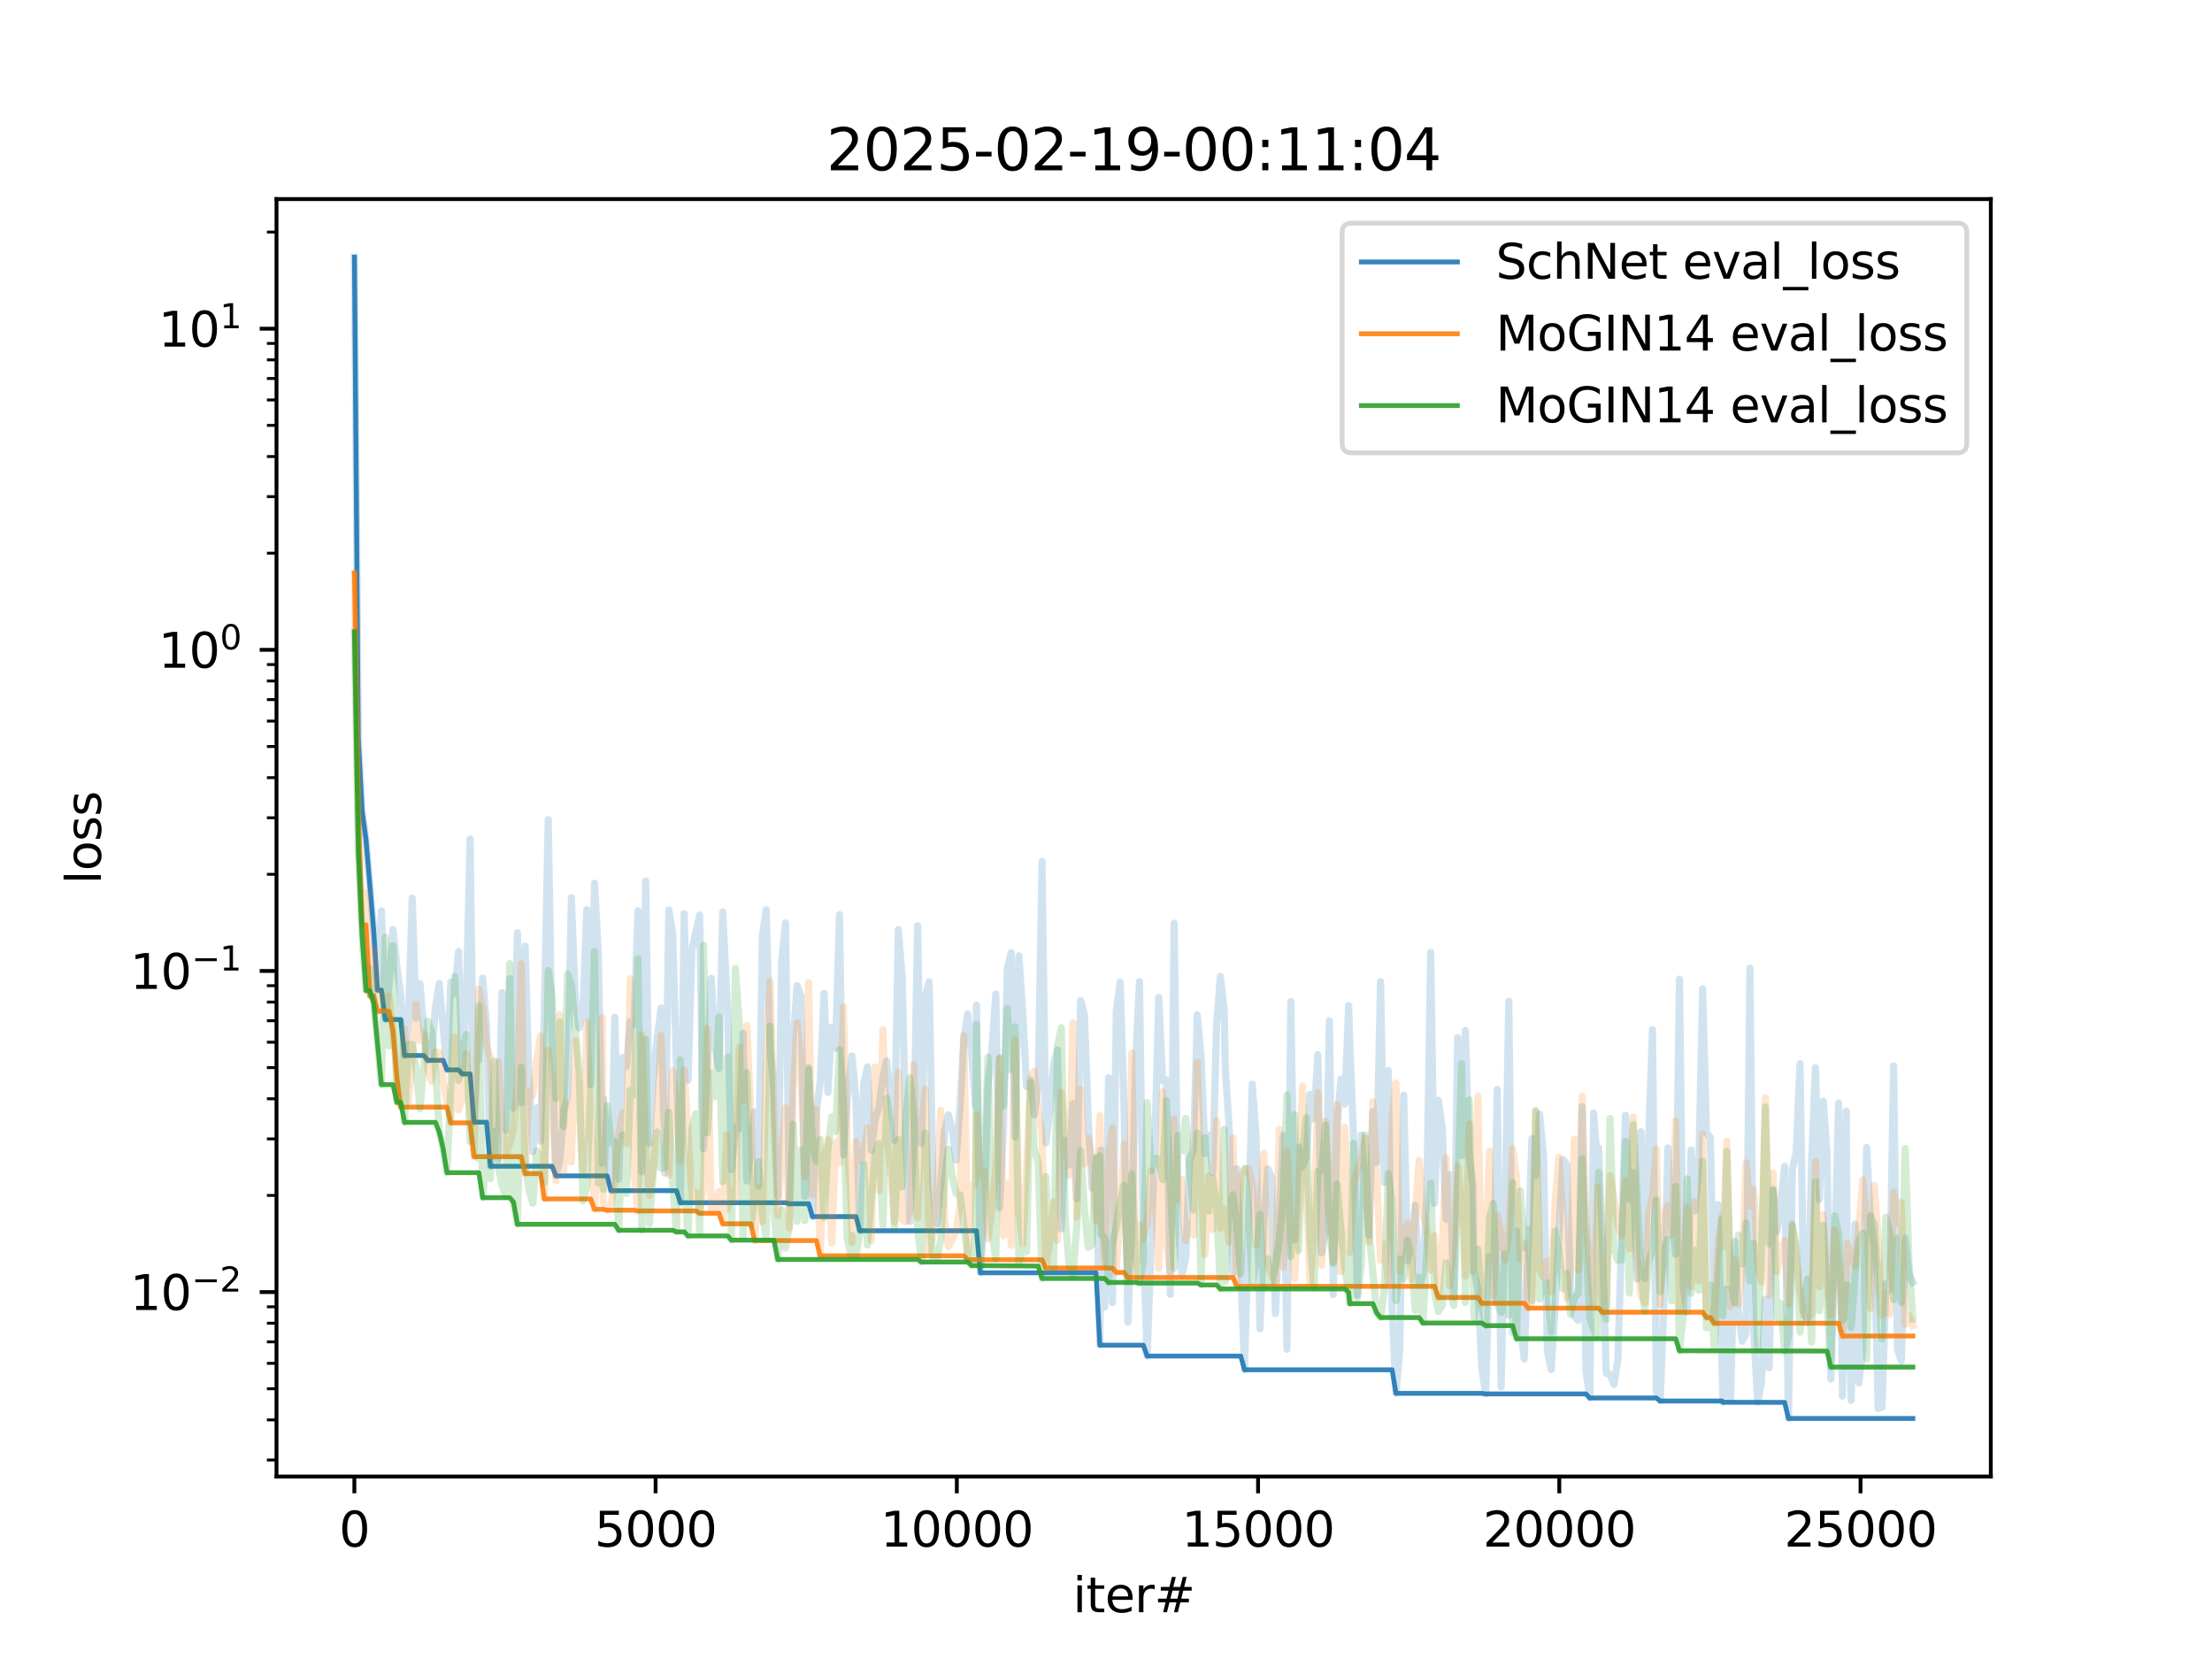 <?xml version="1.0" encoding="utf-8" standalone="no"?>
<!DOCTYPE svg PUBLIC "-//W3C//DTD SVG 1.1//EN"
  "http://www.w3.org/Graphics/SVG/1.1/DTD/svg11.dtd">
<svg xmlns:xlink="http://www.w3.org/1999/xlink" width="460.8pt" height="345.6pt" viewBox="0 0 460.8 345.6" xmlns="http://www.w3.org/2000/svg" version="1.1">
 <defs>
  <style type="text/css">*{stroke-linejoin: round; stroke-linecap: butt}</style>
 </defs>
 <g id="figure_1">
  <g id="patch_1">
   <path d="M 0 345.6 
L 460.8 345.6 
L 460.8 0 
L 0 0 
z
" style="fill: #ffffff"/>
  </g>
  <g id="axes_1">
   <g id="patch_2">
    <path d="M 57.6 307.584 
L 414.72 307.584 
L 414.72 41.472 
L 57.6 41.472 
z
" style="fill: #ffffff"/>
   </g>
   <g id="matplotlib.axis_1">
    <g id="xtick_1">
     <g id="line2d_1">
      <defs>
       <path id="m1da741b8d7" d="M 0 0 
L 0 3.5 
" style="stroke: #000000; stroke-width: 0.8"/>
      </defs>
      <g>
       <use xlink:href="#m1da741b8d7" x="73.82" y="307.584" style="stroke: #000000; stroke-width: 0.8"/>
      </g>
     </g>
     <g id="text_1">
      <!-- 0 -->
      <g transform="translate(70.639 322.182) scale(0.1 -0.1)">
       <defs>
        <path id="DejaVuSans-30" d="M 2034 4250 
Q 1547 4250 1301 3770 
Q 1056 3291 1056 2328 
Q 1056 1369 1301 889 
Q 1547 409 2034 409 
Q 2525 409 2770 889 
Q 3016 1369 3016 2328 
Q 3016 3291 2770 3770 
Q 2525 4250 2034 4250 
z
M 2034 4750 
Q 2819 4750 3233 4129 
Q 3647 3509 3647 2328 
Q 3647 1150 3233 529 
Q 2819 -91 2034 -91 
Q 1250 -91 836 529 
Q 422 1150 422 2328 
Q 422 3509 836 4129 
Q 1250 4750 2034 4750 
z
" transform="scale(0.016)"/>
       </defs>
       <use xlink:href="#DejaVuSans-30"/>
      </g>
     </g>
    </g>
    <g id="xtick_2">
     <g id="line2d_2">
      <g>
       <use xlink:href="#m1da741b8d7" x="136.572" y="307.584" style="stroke: #000000; stroke-width: 0.8"/>
      </g>
     </g>
     <g id="text_2">
      <!-- 5000 -->
      <g transform="translate(123.847 322.182) scale(0.1 -0.1)">
       <defs>
        <path id="DejaVuSans-35" d="M 691 4666 
L 3169 4666 
L 3169 4134 
L 1269 4134 
L 1269 2991 
Q 1406 3038 1543 3061 
Q 1681 3084 1819 3084 
Q 2600 3084 3056 2656 
Q 3513 2228 3513 1497 
Q 3513 744 3044 326 
Q 2575 -91 1722 -91 
Q 1428 -91 1123 -41 
Q 819 9 494 109 
L 494 744 
Q 775 591 1075 516 
Q 1375 441 1709 441 
Q 2250 441 2565 725 
Q 2881 1009 2881 1497 
Q 2881 1984 2565 2268 
Q 2250 2553 1709 2553 
Q 1456 2553 1204 2497 
Q 953 2441 691 2322 
L 691 4666 
z
" transform="scale(0.016)"/>
       </defs>
       <use xlink:href="#DejaVuSans-35"/>
       <use xlink:href="#DejaVuSans-30" x="63.623"/>
       <use xlink:href="#DejaVuSans-30" x="127.246"/>
       <use xlink:href="#DejaVuSans-30" x="190.869"/>
      </g>
     </g>
    </g>
    <g id="xtick_3">
     <g id="line2d_3">
      <g>
       <use xlink:href="#m1da741b8d7" x="199.324" y="307.584" style="stroke: #000000; stroke-width: 0.8"/>
      </g>
     </g>
     <g id="text_3">
      <!-- 10000 -->
      <g transform="translate(183.418 322.182) scale(0.1 -0.1)">
       <defs>
        <path id="DejaVuSans-31" d="M 794 531 
L 1825 531 
L 1825 4091 
L 703 3866 
L 703 4441 
L 1819 4666 
L 2450 4666 
L 2450 531 
L 3481 531 
L 3481 0 
L 794 0 
L 794 531 
z
" transform="scale(0.016)"/>
       </defs>
       <use xlink:href="#DejaVuSans-31"/>
       <use xlink:href="#DejaVuSans-30" x="63.623"/>
       <use xlink:href="#DejaVuSans-30" x="127.246"/>
       <use xlink:href="#DejaVuSans-30" x="190.869"/>
       <use xlink:href="#DejaVuSans-30" x="254.492"/>
      </g>
     </g>
    </g>
    <g id="xtick_4">
     <g id="line2d_4">
      <g>
       <use xlink:href="#m1da741b8d7" x="262.077" y="307.584" style="stroke: #000000; stroke-width: 0.8"/>
      </g>
     </g>
     <g id="text_4">
      <!-- 15000 -->
      <g transform="translate(246.17 322.182) scale(0.1 -0.1)">
       <use xlink:href="#DejaVuSans-31"/>
       <use xlink:href="#DejaVuSans-35" x="63.623"/>
       <use xlink:href="#DejaVuSans-30" x="127.246"/>
       <use xlink:href="#DejaVuSans-30" x="190.869"/>
       <use xlink:href="#DejaVuSans-30" x="254.492"/>
      </g>
     </g>
    </g>
    <g id="xtick_5">
     <g id="line2d_5">
      <g>
       <use xlink:href="#m1da741b8d7" x="324.829" y="307.584" style="stroke: #000000; stroke-width: 0.8"/>
      </g>
     </g>
     <g id="text_5">
      <!-- 20000 -->
      <g transform="translate(308.923 322.182) scale(0.1 -0.1)">
       <defs>
        <path id="DejaVuSans-32" d="M 1228 531 
L 3431 531 
L 3431 0 
L 469 0 
L 469 531 
Q 828 903 1448 1529 
Q 2069 2156 2228 2338 
Q 2531 2678 2651 2914 
Q 2772 3150 2772 3378 
Q 2772 3750 2511 3984 
Q 2250 4219 1831 4219 
Q 1534 4219 1204 4116 
Q 875 4013 500 3803 
L 500 4441 
Q 881 4594 1212 4672 
Q 1544 4750 1819 4750 
Q 2544 4750 2975 4387 
Q 3406 4025 3406 3419 
Q 3406 3131 3298 2873 
Q 3191 2616 2906 2266 
Q 2828 2175 2409 1742 
Q 1991 1309 1228 531 
z
" transform="scale(0.016)"/>
       </defs>
       <use xlink:href="#DejaVuSans-32"/>
       <use xlink:href="#DejaVuSans-30" x="63.623"/>
       <use xlink:href="#DejaVuSans-30" x="127.246"/>
       <use xlink:href="#DejaVuSans-30" x="190.869"/>
       <use xlink:href="#DejaVuSans-30" x="254.492"/>
      </g>
     </g>
    </g>
    <g id="xtick_6">
     <g id="line2d_6">
      <g>
       <use xlink:href="#m1da741b8d7" x="387.581" y="307.584" style="stroke: #000000; stroke-width: 0.8"/>
      </g>
     </g>
     <g id="text_6">
      <!-- 25000 -->
      <g transform="translate(371.675 322.182) scale(0.1 -0.1)">
       <use xlink:href="#DejaVuSans-32"/>
       <use xlink:href="#DejaVuSans-35" x="63.623"/>
       <use xlink:href="#DejaVuSans-30" x="127.246"/>
       <use xlink:href="#DejaVuSans-30" x="190.869"/>
       <use xlink:href="#DejaVuSans-30" x="254.492"/>
      </g>
     </g>
    </g>
    <g id="text_7">
     <!-- iter# -->
     <g transform="translate(223.489 335.861) scale(0.1 -0.1)">
      <defs>
       <path id="DejaVuSans-69" d="M 603 3500 
L 1178 3500 
L 1178 0 
L 603 0 
L 603 3500 
z
M 603 4863 
L 1178 4863 
L 1178 4134 
L 603 4134 
L 603 4863 
z
" transform="scale(0.016)"/>
       <path id="DejaVuSans-74" d="M 1172 4494 
L 1172 3500 
L 2356 3500 
L 2356 3053 
L 1172 3053 
L 1172 1153 
Q 1172 725 1289 603 
Q 1406 481 1766 481 
L 2356 481 
L 2356 0 
L 1766 0 
Q 1100 0 847 248 
Q 594 497 594 1153 
L 594 3053 
L 172 3053 
L 172 3500 
L 594 3500 
L 594 4494 
L 1172 4494 
z
" transform="scale(0.016)"/>
       <path id="DejaVuSans-65" d="M 3597 1894 
L 3597 1613 
L 953 1613 
Q 991 1019 1311 708 
Q 1631 397 2203 397 
Q 2534 397 2845 478 
Q 3156 559 3463 722 
L 3463 178 
Q 3153 47 2828 -22 
Q 2503 -91 2169 -91 
Q 1331 -91 842 396 
Q 353 884 353 1716 
Q 353 2575 817 3079 
Q 1281 3584 2069 3584 
Q 2775 3584 3186 3129 
Q 3597 2675 3597 1894 
z
M 3022 2063 
Q 3016 2534 2758 2815 
Q 2500 3097 2075 3097 
Q 1594 3097 1305 2825 
Q 1016 2553 972 2059 
L 3022 2063 
z
" transform="scale(0.016)"/>
       <path id="DejaVuSans-72" d="M 2631 2963 
Q 2534 3019 2420 3045 
Q 2306 3072 2169 3072 
Q 1681 3072 1420 2755 
Q 1159 2438 1159 1844 
L 1159 0 
L 581 0 
L 581 3500 
L 1159 3500 
L 1159 2956 
Q 1341 3275 1631 3429 
Q 1922 3584 2338 3584 
Q 2397 3584 2469 3576 
Q 2541 3569 2628 3553 
L 2631 2963 
z
" transform="scale(0.016)"/>
       <path id="DejaVuSans-23" d="M 3272 2816 
L 2363 2816 
L 2100 1772 
L 3016 1772 
L 3272 2816 
z
M 2803 4594 
L 2478 3297 
L 3391 3297 
L 3719 4594 
L 4219 4594 
L 3897 3297 
L 4872 3297 
L 4872 2816 
L 3775 2816 
L 3519 1772 
L 4513 1772 
L 4513 1294 
L 3397 1294 
L 3072 0 
L 2572 0 
L 2894 1294 
L 1978 1294 
L 1656 0 
L 1153 0 
L 1478 1294 
L 494 1294 
L 494 1772 
L 1594 1772 
L 1856 2816 
L 850 2816 
L 850 3297 
L 1978 3297 
L 2297 4594 
L 2803 4594 
z
" transform="scale(0.016)"/>
      </defs>
      <use xlink:href="#DejaVuSans-69"/>
      <use xlink:href="#DejaVuSans-74" x="27.783"/>
      <use xlink:href="#DejaVuSans-65" x="66.992"/>
      <use xlink:href="#DejaVuSans-72" x="128.516"/>
      <use xlink:href="#DejaVuSans-23" x="169.629"/>
     </g>
    </g>
   </g>
   <g id="matplotlib.axis_2">
    <g id="ytick_1">
     <g id="line2d_7">
      <defs>
       <path id="m797b079ea4" d="M 0 0 
L -3.5 0 
" style="stroke: #000000; stroke-width: 0.8"/>
      </defs>
      <g>
       <use xlink:href="#m797b079ea4" x="57.6" y="269.167" style="stroke: #000000; stroke-width: 0.8"/>
      </g>
     </g>
     <g id="text_8">
      <!-- $\mathdefault{10^{-2}}$ -->
      <g transform="translate(27.1 272.966) scale(0.1 -0.1)">
       <defs>
        <path id="DejaVuSans-2212" d="M 678 2272 
L 4684 2272 
L 4684 1741 
L 678 1741 
L 678 2272 
z
" transform="scale(0.016)"/>
       </defs>
       <use xlink:href="#DejaVuSans-31" transform="translate(0 0.766)"/>
       <use xlink:href="#DejaVuSans-30" transform="translate(63.623 0.766)"/>
       <use xlink:href="#DejaVuSans-2212" transform="translate(128.203 39.047) scale(0.7)"/>
       <use xlink:href="#DejaVuSans-32" transform="translate(186.855 39.047) scale(0.7)"/>
      </g>
     </g>
    </g>
    <g id="ytick_2">
     <g id="line2d_8">
      <g>
       <use xlink:href="#m797b079ea4" x="57.6" y="202.271" style="stroke: #000000; stroke-width: 0.8"/>
      </g>
     </g>
     <g id="text_9">
      <!-- $\mathdefault{10^{-1}}$ -->
      <g transform="translate(27.1 206.07) scale(0.1 -0.1)">
       <use xlink:href="#DejaVuSans-31" transform="translate(0 0.684)"/>
       <use xlink:href="#DejaVuSans-30" transform="translate(63.623 0.684)"/>
       <use xlink:href="#DejaVuSans-2212" transform="translate(128.203 38.966) scale(0.7)"/>
       <use xlink:href="#DejaVuSans-31" transform="translate(186.855 38.966) scale(0.7)"/>
      </g>
     </g>
    </g>
    <g id="ytick_3">
     <g id="line2d_9">
      <g>
       <use xlink:href="#m797b079ea4" x="57.6" y="135.375" style="stroke: #000000; stroke-width: 0.8"/>
      </g>
     </g>
     <g id="text_10">
      <!-- $\mathdefault{10^{0}}$ -->
      <g transform="translate(33 139.174) scale(0.1 -0.1)">
       <use xlink:href="#DejaVuSans-31" transform="translate(0 0.766)"/>
       <use xlink:href="#DejaVuSans-30" transform="translate(63.623 0.766)"/>
       <use xlink:href="#DejaVuSans-30" transform="translate(128.203 39.047) scale(0.7)"/>
      </g>
     </g>
    </g>
    <g id="ytick_4">
     <g id="line2d_10">
      <g>
       <use xlink:href="#m797b079ea4" x="57.6" y="68.479" style="stroke: #000000; stroke-width: 0.8"/>
      </g>
     </g>
     <g id="text_11">
      <!-- $\mathdefault{10^{1}}$ -->
      <g transform="translate(33 72.278) scale(0.1 -0.1)">
       <use xlink:href="#DejaVuSans-31" transform="translate(0 0.684)"/>
       <use xlink:href="#DejaVuSans-30" transform="translate(63.623 0.684)"/>
       <use xlink:href="#DejaVuSans-31" transform="translate(128.203 38.966) scale(0.7)"/>
      </g>
     </g>
    </g>
    <g id="ytick_5">
     <g id="line2d_11">
      <defs>
       <path id="m8d482ec1dd" d="M 0 0 
L -2 0 
" style="stroke: #000000; stroke-width: 0.6"/>
      </defs>
      <g>
       <use xlink:href="#m8d482ec1dd" x="57.6" y="304.145" style="stroke: #000000; stroke-width: 0.6"/>
      </g>
     </g>
    </g>
    <g id="ytick_6">
     <g id="line2d_12">
      <g>
       <use xlink:href="#m8d482ec1dd" x="57.6" y="295.787" style="stroke: #000000; stroke-width: 0.6"/>
      </g>
     </g>
    </g>
    <g id="ytick_7">
     <g id="line2d_13">
      <g>
       <use xlink:href="#m8d482ec1dd" x="57.6" y="289.305" style="stroke: #000000; stroke-width: 0.6"/>
      </g>
     </g>
    </g>
    <g id="ytick_8">
     <g id="line2d_14">
      <g>
       <use xlink:href="#m8d482ec1dd" x="57.6" y="284.008" style="stroke: #000000; stroke-width: 0.6"/>
      </g>
     </g>
    </g>
    <g id="ytick_9">
     <g id="line2d_15">
      <g>
       <use xlink:href="#m8d482ec1dd" x="57.6" y="279.529" style="stroke: #000000; stroke-width: 0.6"/>
      </g>
     </g>
    </g>
    <g id="ytick_10">
     <g id="line2d_16">
      <g>
       <use xlink:href="#m8d482ec1dd" x="57.6" y="275.65" style="stroke: #000000; stroke-width: 0.6"/>
      </g>
     </g>
    </g>
    <g id="ytick_11">
     <g id="line2d_17">
      <g>
       <use xlink:href="#m8d482ec1dd" x="57.6" y="272.228" style="stroke: #000000; stroke-width: 0.6"/>
      </g>
     </g>
    </g>
    <g id="ytick_12">
     <g id="line2d_18">
      <g>
       <use xlink:href="#m8d482ec1dd" x="57.6" y="249.029" style="stroke: #000000; stroke-width: 0.6"/>
      </g>
     </g>
    </g>
    <g id="ytick_13">
     <g id="line2d_19">
      <g>
       <use xlink:href="#m8d482ec1dd" x="57.6" y="237.249" style="stroke: #000000; stroke-width: 0.6"/>
      </g>
     </g>
    </g>
    <g id="ytick_14">
     <g id="line2d_20">
      <g>
       <use xlink:href="#m8d482ec1dd" x="57.6" y="228.891" style="stroke: #000000; stroke-width: 0.6"/>
      </g>
     </g>
    </g>
    <g id="ytick_15">
     <g id="line2d_21">
      <g>
       <use xlink:href="#m8d482ec1dd" x="57.6" y="222.408" style="stroke: #000000; stroke-width: 0.6"/>
      </g>
     </g>
    </g>
    <g id="ytick_16">
     <g id="line2d_22">
      <g>
       <use xlink:href="#m8d482ec1dd" x="57.6" y="217.112" style="stroke: #000000; stroke-width: 0.6"/>
      </g>
     </g>
    </g>
    <g id="ytick_17">
     <g id="line2d_23">
      <g>
       <use xlink:href="#m8d482ec1dd" x="57.6" y="212.633" style="stroke: #000000; stroke-width: 0.6"/>
      </g>
     </g>
    </g>
    <g id="ytick_18">
     <g id="line2d_24">
      <g>
       <use xlink:href="#m8d482ec1dd" x="57.6" y="208.754" style="stroke: #000000; stroke-width: 0.6"/>
      </g>
     </g>
    </g>
    <g id="ytick_19">
     <g id="line2d_25">
      <g>
       <use xlink:href="#m8d482ec1dd" x="57.6" y="205.332" style="stroke: #000000; stroke-width: 0.6"/>
      </g>
     </g>
    </g>
    <g id="ytick_20">
     <g id="line2d_26">
      <g>
       <use xlink:href="#m8d482ec1dd" x="57.6" y="182.133" style="stroke: #000000; stroke-width: 0.6"/>
      </g>
     </g>
    </g>
    <g id="ytick_21">
     <g id="line2d_27">
      <g>
       <use xlink:href="#m8d482ec1dd" x="57.6" y="170.353" style="stroke: #000000; stroke-width: 0.6"/>
      </g>
     </g>
    </g>
    <g id="ytick_22">
     <g id="line2d_28">
      <g>
       <use xlink:href="#m8d482ec1dd" x="57.6" y="161.995" style="stroke: #000000; stroke-width: 0.6"/>
      </g>
     </g>
    </g>
    <g id="ytick_23">
     <g id="line2d_29">
      <g>
       <use xlink:href="#m8d482ec1dd" x="57.6" y="155.512" style="stroke: #000000; stroke-width: 0.6"/>
      </g>
     </g>
    </g>
    <g id="ytick_24">
     <g id="line2d_30">
      <g>
       <use xlink:href="#m8d482ec1dd" x="57.6" y="150.215" style="stroke: #000000; stroke-width: 0.6"/>
      </g>
     </g>
    </g>
    <g id="ytick_25">
     <g id="line2d_31">
      <g>
       <use xlink:href="#m8d482ec1dd" x="57.6" y="145.737" style="stroke: #000000; stroke-width: 0.6"/>
      </g>
     </g>
    </g>
    <g id="ytick_26">
     <g id="line2d_32">
      <g>
       <use xlink:href="#m8d482ec1dd" x="57.6" y="141.858" style="stroke: #000000; stroke-width: 0.6"/>
      </g>
     </g>
    </g>
    <g id="ytick_27">
     <g id="line2d_33">
      <g>
       <use xlink:href="#m8d482ec1dd" x="57.6" y="138.436" style="stroke: #000000; stroke-width: 0.6"/>
      </g>
     </g>
    </g>
    <g id="ytick_28">
     <g id="line2d_34">
      <g>
       <use xlink:href="#m8d482ec1dd" x="57.6" y="115.237" style="stroke: #000000; stroke-width: 0.6"/>
      </g>
     </g>
    </g>
    <g id="ytick_29">
     <g id="line2d_35">
      <g>
       <use xlink:href="#m8d482ec1dd" x="57.6" y="103.457" style="stroke: #000000; stroke-width: 0.6"/>
      </g>
     </g>
    </g>
    <g id="ytick_30">
     <g id="line2d_36">
      <g>
       <use xlink:href="#m8d482ec1dd" x="57.6" y="95.099" style="stroke: #000000; stroke-width: 0.6"/>
      </g>
     </g>
    </g>
    <g id="ytick_31">
     <g id="line2d_37">
      <g>
       <use xlink:href="#m8d482ec1dd" x="57.6" y="88.616" style="stroke: #000000; stroke-width: 0.6"/>
      </g>
     </g>
    </g>
    <g id="ytick_32">
     <g id="line2d_38">
      <g>
       <use xlink:href="#m8d482ec1dd" x="57.6" y="83.319" style="stroke: #000000; stroke-width: 0.6"/>
      </g>
     </g>
    </g>
    <g id="ytick_33">
     <g id="line2d_39">
      <g>
       <use xlink:href="#m8d482ec1dd" x="57.6" y="78.841" style="stroke: #000000; stroke-width: 0.6"/>
      </g>
     </g>
    </g>
    <g id="ytick_34">
     <g id="line2d_40">
      <g>
       <use xlink:href="#m8d482ec1dd" x="57.6" y="74.961" style="stroke: #000000; stroke-width: 0.6"/>
      </g>
     </g>
    </g>
    <g id="ytick_35">
     <g id="line2d_41">
      <g>
       <use xlink:href="#m8d482ec1dd" x="57.6" y="71.54" style="stroke: #000000; stroke-width: 0.6"/>
      </g>
     </g>
    </g>
    <g id="ytick_36">
     <g id="line2d_42">
      <g>
       <use xlink:href="#m8d482ec1dd" x="57.6" y="48.341" style="stroke: #000000; stroke-width: 0.6"/>
      </g>
     </g>
    </g>
    <g id="text_12">
     <!-- loss -->
     <g transform="translate(21.02 184.186) rotate(-90) scale(0.1 -0.1)">
      <defs>
       <path id="DejaVuSans-6c" d="M 603 4863 
L 1178 4863 
L 1178 0 
L 603 0 
L 603 4863 
z
" transform="scale(0.016)"/>
       <path id="DejaVuSans-6f" d="M 1959 3097 
Q 1497 3097 1228 2736 
Q 959 2375 959 1747 
Q 959 1119 1226 758 
Q 1494 397 1959 397 
Q 2419 397 2687 759 
Q 2956 1122 2956 1747 
Q 2956 2369 2687 2733 
Q 2419 3097 1959 3097 
z
M 1959 3584 
Q 2709 3584 3137 3096 
Q 3566 2609 3566 1747 
Q 3566 888 3137 398 
Q 2709 -91 1959 -91 
Q 1206 -91 779 398 
Q 353 888 353 1747 
Q 353 2609 779 3096 
Q 1206 3584 1959 3584 
z
" transform="scale(0.016)"/>
       <path id="DejaVuSans-73" d="M 2834 3397 
L 2834 2853 
Q 2591 2978 2328 3040 
Q 2066 3103 1784 3103 
Q 1356 3103 1142 2972 
Q 928 2841 928 2578 
Q 928 2378 1081 2264 
Q 1234 2150 1697 2047 
L 1894 2003 
Q 2506 1872 2764 1633 
Q 3022 1394 3022 966 
Q 3022 478 2636 193 
Q 2250 -91 1575 -91 
Q 1294 -91 989 -36 
Q 684 19 347 128 
L 347 722 
Q 666 556 975 473 
Q 1284 391 1588 391 
Q 1994 391 2212 530 
Q 2431 669 2431 922 
Q 2431 1156 2273 1281 
Q 2116 1406 1581 1522 
L 1381 1569 
Q 847 1681 609 1914 
Q 372 2147 372 2553 
Q 372 3047 722 3315 
Q 1072 3584 1716 3584 
Q 2034 3584 2315 3537 
Q 2597 3491 2834 3397 
z
" transform="scale(0.016)"/>
      </defs>
      <use xlink:href="#DejaVuSans-6c"/>
      <use xlink:href="#DejaVuSans-6f" x="27.783"/>
      <use xlink:href="#DejaVuSans-73" x="88.965"/>
      <use xlink:href="#DejaVuSans-73" x="141.064"/>
     </g>
    </g>
   </g>
   <g id="line2d_43">
    <path d="M 73.833 53.568 
L 74.636 153.723 
L 75.439 168.959 
L 76.242 174.906 
L 77.849 193.919 
L 78.652 206.265 
L 79.455 189.738 
L 80.259 212.382 
L 81.062 204.783 
L 81.865 193.625 
L 82.668 201.212 
L 83.471 207.15 
L 84.275 219.874 
L 85.078 212.265 
L 85.881 187.121 
L 86.684 212.115 
L 87.488 204.909 
L 88.291 214.668 
L 89.094 220.884 
L 89.897 220.571 
L 90.701 209.844 
L 91.504 204.883 
L 93.11 222.874 
L 93.913 204.611 
L 94.717 206.99 
L 95.52 198.231 
L 96.323 223.728 
L 97.126 209.192 
L 97.93 174.787 
L 98.733 233.777 
L 99.536 215.836 
L 99.749 220.793 
L 100.553 203.785 
L 101.356 213.648 
L 102.159 242.949 
L 102.962 235.683 
L 103.766 241.579 
L 104.569 206.803 
L 105.372 235.445 
L 106.175 203.884 
L 106.978 230.836 
L 107.782 194.298 
L 108.585 229.727 
L 109.388 197.066 
L 110.191 224.439 
L 110.995 239.921 
L 111.798 230.791 
L 112.601 237.715 
L 113.404 210.421 
L 114.207 170.76 
L 115.011 218.718 
L 115.814 244.951 
L 116.617 241.775 
L 117.42 231.622 
L 118.224 228.461 
L 119.027 187.006 
L 119.83 208.004 
L 120.633 214.138 
L 121.437 210.815 
L 122.24 189.493 
L 123.043 225.997 
L 123.846 183.993 
L 124.649 198.918 
L 125.453 242.364 
L 125.666 228.828 
L 126.469 236.976 
L 127.272 248.038 
L 128.076 211.908 
L 128.879 245.689 
L 129.682 220.304 
L 130.485 222.188 
L 131.289 212.757 
L 132.092 213.364 
L 132.895 189.724 
L 133.698 244.105 
L 134.502 183.526 
L 135.305 238.201 
L 136.108 224.453 
L 136.911 216.285 
L 137.714 209.998 
L 138.518 244.388 
L 139.321 189.552 
L 140.124 194.252 
L 141.731 250.543 
L 142.534 190.318 
L 143.337 225.004 
L 144.14 197.905 
L 145.747 190.625 
L 146.55 239.303 
L 148.156 203.823 
L 148.96 218.161 
L 149.763 222.609 
L 150.566 189.997 
L 151.583 210.559 
L 152.386 243.703 
L 153.189 234.893 
L 153.992 235.085 
L 154.796 215.23 
L 155.599 246.023 
L 156.402 239.559 
L 157.205 231.619 
L 158.008 247.089 
L 158.812 195.086 
L 159.615 189.517 
L 160.418 218.395 
L 161.221 226.391 
L 162.025 249.183 
L 162.828 200.48 
L 163.631 192.289 
L 164.434 250.761 
L 165.238 216.849 
L 166.041 205.346 
L 166.844 207.539 
L 167.647 249.227 
L 168.45 222.369 
L 169.254 253.439 
L 170.057 231.61 
L 170.86 225.4 
L 171.663 206.933 
L 172.467 227.569 
L 173.27 213.961 
L 174.073 218.356 
L 174.876 190.527 
L 175.679 240.598 
L 176.483 229.038 
L 177.499 219.971 
L 178.303 229.058 
L 179.106 256.388 
L 179.909 225.902 
L 180.712 222.237 
L 181.515 239.669 
L 182.319 233.118 
L 183.122 230.545 
L 183.925 224.465 
L 184.728 220.992 
L 185.532 228.607 
L 186.335 237.571 
L 187.138 193.66 
L 187.941 203.51 
L 188.744 239.427 
L 189.548 254.449 
L 190.351 237.925 
L 191.154 192.837 
L 191.957 238.219 
L 192.761 207.479 
L 193.564 204.546 
L 194.367 247.271 
L 195.17 254.895 
L 195.974 246.549 
L 196.777 235.543 
L 197.58 232.242 
L 198.383 235.371 
L 199.186 241.703 
L 199.99 230.358 
L 200.793 216.331 
L 201.596 211.217 
L 202.399 219.115 
L 203.203 230.405 
L 203.416 209.388 
L 204.219 265.149 
L 205.022 253.869 
L 205.826 225.892 
L 206.629 218.854 
L 207.432 207.051 
L 208.235 251.574 
L 209.039 234.73 
L 209.842 201.803 
L 210.645 198.448 
L 211.448 236.867 
L 212.251 199.09 
L 213.055 210.938 
L 213.858 226.357 
L 214.661 224.947 
L 215.464 232.214 
L 216.268 226.638 
L 217.071 179.464 
L 217.874 238.082 
L 218.677 231.296 
L 219.48 221.805 
L 220.284 218.727 
L 221.087 256.01 
L 221.89 237.533 
L 222.693 242.723 
L 223.497 229.867 
L 224.3 249.708 
L 225.103 208.399 
L 225.906 211.249 
L 226.71 233.382 
L 227.513 247.563 
L 228.316 241.127 
L 229.119 280.225 
L 229.333 239.59 
L 230.136 272.294 
L 230.939 224.537 
L 231.742 271.365 
L 232.545 210.732 
L 233.349 204.61 
L 234.152 230.218 
L 234.955 275.415 
L 235.758 256.453 
L 236.562 221.552 
L 237.365 204.479 
L 238.168 258.621 
L 238.971 282.495 
L 240.578 238.123 
L 241.381 207.794 
L 242.184 225.181 
L 242.987 224.985 
L 243.791 269.636 
L 244.594 192.317 
L 245.397 253.947 
L 246.2 265.635 
L 247.004 262.078 
L 247.807 241.528 
L 248.61 239.56 
L 249.413 211.39 
L 250.216 220.304 
L 251.02 240.319 
L 251.823 236.452 
L 252.626 244.297 
L 253.429 213.461 
L 254.233 203.428 
L 255.036 210.516 
L 255.249 222.598 
L 256.052 234.791 
L 256.856 265.228 
L 257.659 243.471 
L 259.265 285.353 
L 260.872 225.836 
L 261.675 237.112 
L 262.478 276.791 
L 263.281 254.745 
L 264.085 243.487 
L 264.888 245.199 
L 265.691 273.662 
L 267.298 236.529 
L 268.101 281.091 
L 268.904 208.635 
L 269.707 258.308 
L 270.511 238.943 
L 271.314 243.034 
L 272.117 241.061 
L 272.92 227.983 
L 273.723 233.088 
L 274.527 219.7 
L 275.33 261.017 
L 276.133 256.385 
L 276.936 212.612 
L 277.74 269.694 
L 278.543 234.245 
L 279.346 224.785 
L 280.149 229.999 
L 280.952 209.476 
L 281.166 216.555 
L 281.969 236.93 
L 282.772 269.791 
L 283.576 236.437 
L 285.182 257.3 
L 285.985 231.614 
L 286.788 242.148 
L 287.592 204.507 
L 288.395 246.303 
L 289.198 223.011 
L 290.001 272.635 
L 290.805 290.26 
L 291.608 281.133 
L 292.411 228.134 
L 293.214 262.605 
L 294.017 259.494 
L 294.821 251.081 
L 295.624 267.745 
L 296.427 265.576 
L 297.23 248.721 
L 298.034 198.401 
L 298.837 250.683 
L 299.64 229.213 
L 300.443 234.915 
L 301.247 253.997 
L 302.05 244.685 
L 302.853 270.286 
L 303.656 216.145 
L 304.459 240.744 
L 305.263 214.681 
L 306.066 240.957 
L 306.869 247.06 
L 307.082 264.645 
L 307.886 268.713 
L 308.689 285.002 
L 309.492 290.378 
L 310.295 261.771 
L 311.099 271.228 
L 311.902 226.924 
L 312.705 288.941 
L 313.508 253.908 
L 314.312 208.567 
L 315.115 277.651 
L 315.918 256.507 
L 316.721 275.882 
L 317.524 283.139 
L 319.131 237.219 
L 319.934 244.896 
L 320.737 232.085 
L 321.541 240.723 
L 322.344 281.437 
L 323.147 285.307 
L 323.95 272.535 
L 325.557 241.539 
L 326.36 242.5 
L 327.163 268.181 
L 327.966 274.219 
L 328.77 275.056 
L 329.573 230.531 
L 330.376 285.544 
L 331.179 291.225 
L 331.983 231.875 
L 332.786 242.873 
L 332.999 239.079 
L 333.802 258.551 
L 334.606 286.073 
L 335.409 286.315 
L 336.212 288.41 
L 337.015 283.42 
L 338.622 232.348 
L 339.425 249.762 
L 340.228 244.287 
L 341.031 266.454 
L 341.835 235.771 
L 342.638 266.311 
L 343.441 237.318 
L 344.244 214.5 
L 345.048 289.801 
L 345.851 291.853 
L 346.654 270.943 
L 347.457 239.134 
L 348.26 254.28 
L 349.064 261.268 
L 349.867 203.962 
L 350.67 268.265 
L 351.473 273.299 
L 352.277 239.548 
L 353.08 252.251 
L 353.883 243.225 
L 354.686 205.95 
L 355.489 236.068 
L 356.293 236.937 
L 357.096 274.843 
L 357.899 250.978 
L 358.916 292.119 
L 359.719 268.51 
L 360.522 291.738 
L 361.325 258.621 
L 362.129 273.169 
L 362.932 279.408 
L 363.735 277.735 
L 364.538 201.688 
L 365.342 277.222 
L 366.145 292.141 
L 366.948 287.998 
L 367.751 270.627 
L 368.554 284.946 
L 369.358 247.743 
L 370.161 256.501 
L 370.964 250.762 
L 371.767 242.956 
L 372.571 295.488 
L 373.374 243.698 
L 374.177 240.054 
L 374.98 221.593 
L 375.784 273.056 
L 376.587 275.486 
L 377.39 241.966 
L 378.193 222.419 
L 378.996 249.867 
L 379.8 229.367 
L 380.603 240.111 
L 381.406 287.295 
L 382.209 260.66 
L 383.013 229.778 
L 383.816 290.828 
L 384.619 231.442 
L 384.832 265.845 
L 385.636 291.742 
L 386.439 255.002 
L 387.242 288.097 
L 388.045 281.077 
L 388.849 239.034 
L 389.652 253.906 
L 390.455 260.193 
L 391.258 293.424 
L 392.061 293.166 
L 392.865 267.408 
L 393.668 268.698 
L 394.471 222.047 
L 395.274 281.041 
L 396.078 283.541 
L 396.881 257.947 
L 397.684 265.537 
L 398.487 267.1 
L 398.487 267.1 
" clip-path="url(#p4ebb04d325)" style="fill: none; stroke: #1f77b4; stroke-opacity: 0.2; stroke-width: 1.5; stroke-linecap: square"/>
   </g>
   <g id="line2d_44">
    <path d="M 73.833 53.568 
L 74.636 153.723 
L 75.439 168.959 
L 76.242 174.906 
L 77.849 193.919 
L 78.652 206.265 
L 79.455 206.265 
L 80.259 212.382 
L 83.471 212.382 
L 84.275 219.874 
L 88.291 219.874 
L 89.094 220.884 
L 92.307 220.884 
L 93.11 222.874 
L 95.52 222.874 
L 96.323 223.728 
L 97.93 223.728 
L 98.733 233.777 
L 101.356 233.777 
L 102.159 242.949 
L 115.011 242.949 
L 115.814 244.951 
L 126.469 244.951 
L 127.272 248.038 
L 140.927 248.038 
L 141.731 250.543 
L 163.631 250.543 
L 164.434 250.761 
L 168.45 250.761 
L 169.254 253.439 
L 178.303 253.439 
L 179.106 256.388 
L 203.416 256.388 
L 204.219 265.149 
L 228.316 265.149 
L 229.119 280.225 
L 238.168 280.225 
L 238.971 282.495 
L 258.462 282.495 
L 259.265 285.353 
L 290.001 285.353 
L 290.805 290.26 
L 308.689 290.26 
L 309.492 290.378 
L 330.376 290.378 
L 331.179 291.225 
L 345.048 291.225 
L 345.851 291.853 
L 358.702 291.853 
L 358.916 292.119 
L 371.767 292.141 
L 372.571 295.488 
L 398.487 295.488 
L 398.487 295.488 
" clip-path="url(#p4ebb04d325)" style="fill: none; stroke: #1f77b4; stroke-opacity: 0.9; stroke-linecap: square"/>
   </g>
   <g id="line2d_45">
    <path d="M 73.833 119.396 
L 74.636 169.397 
L 75.439 192.655 
L 76.242 186.055 
L 77.046 207.463 
L 77.849 197.833 
L 78.652 210.651 
L 79.455 206.924 
L 80.259 208.488 
L 81.062 207.474 
L 81.865 214.809 
L 82.668 224.33 
L 83.471 230.623 
L 84.275 214.369 
L 85.078 229.519 
L 85.881 220.271 
L 86.684 209.199 
L 87.488 216.804 
L 88.291 215.381 
L 89.094 222.719 
L 89.897 225.233 
L 90.701 219.185 
L 91.504 219.285 
L 92.307 225.298 
L 93.913 233.905 
L 94.717 215.916 
L 95.52 231.218 
L 96.323 228.758 
L 97.126 219.492 
L 97.93 232.283 
L 98.733 240.955 
L 99.749 206.037 
L 100.553 210.159 
L 101.356 217.984 
L 102.159 220.407 
L 102.962 240.803 
L 103.766 221.232 
L 104.569 234.634 
L 105.372 240.601 
L 106.175 238.323 
L 106.978 235.194 
L 107.782 226.042 
L 108.585 200.775 
L 109.388 244.481 
L 110.191 227.327 
L 110.995 228.19 
L 111.798 221.106 
L 112.601 215.813 
L 113.404 249.758 
L 114.207 218.81 
L 115.011 228.002 
L 115.814 245.98 
L 116.617 211.359 
L 117.42 244.045 
L 118.224 229.905 
L 119.027 242.065 
L 119.83 216.79 
L 121.437 243.732 
L 122.24 212.85 
L 123.043 235.283 
L 123.846 251.922 
L 124.649 238.984 
L 125.453 211.974 
L 125.666 250.255 
L 126.469 252.107 
L 127.272 251.039 
L 128.076 246.165 
L 128.879 236.391 
L 129.682 231.784 
L 130.485 238.23 
L 131.289 203.91 
L 132.092 244.595 
L 132.895 252.252 
L 133.698 215.568 
L 134.502 239.943 
L 135.305 249.016 
L 136.108 243.426 
L 136.911 232.522 
L 137.714 215.685 
L 138.518 236.115 
L 139.321 244.751 
L 140.124 223.069 
L 140.927 229.771 
L 141.731 241.923 
L 142.534 222.945 
L 144.14 249.384 
L 144.943 248.39 
L 145.747 252.742 
L 146.55 247.586 
L 147.353 214.304 
L 148.156 252.361 
L 148.96 251.536 
L 149.763 248.256 
L 150.566 254.94 
L 151.369 236.417 
L 151.583 251.931 
L 152.386 247.822 
L 153.189 250.087 
L 153.992 218.211 
L 154.796 229.294 
L 155.599 213.591 
L 156.402 232.012 
L 157.205 258.439 
L 158.008 247.473 
L 158.812 254.484 
L 159.615 222.743 
L 160.418 204.431 
L 161.221 232.417 
L 162.025 253.291 
L 162.828 241.027 
L 163.631 230.756 
L 164.434 255.803 
L 165.238 226.927 
L 166.041 213.037 
L 166.844 222.291 
L 167.647 245.147 
L 168.45 204.702 
L 169.254 248.86 
L 170.057 231.071 
L 170.86 261.609 
L 171.663 240.954 
L 172.467 237.429 
L 173.27 258.971 
L 174.073 237.969 
L 174.876 242.279 
L 175.679 209.781 
L 176.483 239.03 
L 177.286 250.576 
L 177.499 258.841 
L 178.303 237.879 
L 179.106 241.722 
L 179.909 240.449 
L 180.712 234.934 
L 181.515 258.463 
L 182.319 222.261 
L 183.122 248.009 
L 183.925 214.476 
L 184.728 237.259 
L 185.532 243.793 
L 186.335 254.556 
L 187.138 223.349 
L 187.941 254.068 
L 188.744 254.582 
L 189.548 252.242 
L 190.351 221.765 
L 191.154 253.715 
L 191.957 235.576 
L 192.761 226.839 
L 193.564 260.612 
L 194.367 257.052 
L 195.17 247.352 
L 195.974 231.297 
L 196.777 254.323 
L 197.58 259.681 
L 198.383 258.214 
L 199.186 256.484 
L 199.99 251.125 
L 200.793 215.746 
L 201.596 262.428 
L 202.399 246.896 
L 203.203 246.7 
L 203.416 232.201 
L 204.219 244.61 
L 205.022 243.897 
L 205.826 258.05 
L 206.629 251.725 
L 207.432 243.561 
L 208.235 220.339 
L 209.039 257.415 
L 209.842 246.521 
L 210.645 259.457 
L 211.448 216.675 
L 212.251 252.772 
L 213.055 259.066 
L 213.858 243.479 
L 214.661 224.624 
L 215.464 223.143 
L 216.268 231.512 
L 217.071 236.187 
L 217.874 264.155 
L 218.677 258.563 
L 219.48 250.39 
L 220.284 258.373 
L 221.087 227.562 
L 222.693 244.855 
L 223.497 213.068 
L 224.3 253.566 
L 225.103 226.947 
L 225.906 242.447 
L 226.71 237.118 
L 227.513 242.304 
L 228.316 254.373 
L 229.119 232.428 
L 229.333 251.627 
L 230.136 263.424 
L 230.939 240.346 
L 231.742 234.94 
L 232.545 265.074 
L 234.152 238.374 
L 234.955 266.131 
L 235.758 219.388 
L 236.562 265.314 
L 237.365 255.155 
L 238.168 258.03 
L 238.971 254.69 
L 239.775 243.958 
L 240.578 248.123 
L 241.381 264.215 
L 242.184 227.42 
L 242.987 259.404 
L 243.791 264.927 
L 244.594 233.112 
L 245.397 249.909 
L 246.2 245.67 
L 247.004 258.4 
L 247.807 254.813 
L 248.61 257.273 
L 249.413 221.289 
L 250.216 247.828 
L 251.02 261.341 
L 251.823 244.974 
L 252.626 256.116 
L 253.429 233.4 
L 254.233 255.893 
L 255.036 253.336 
L 255.249 251.907 
L 256.052 258.805 
L 256.856 237.032 
L 257.659 267.974 
L 258.462 244.87 
L 259.265 243.784 
L 260.069 243.323 
L 260.872 246.621 
L 261.675 259.395 
L 262.478 250.899 
L 263.281 240.242 
L 264.085 263.808 
L 265.691 266.987 
L 266.494 235.276 
L 267.298 264.054 
L 268.101 239.967 
L 268.904 256.552 
L 269.707 266.397 
L 270.511 250.454 
L 271.314 226.208 
L 272.117 245.593 
L 272.92 267.892 
L 273.723 256.986 
L 274.527 227.573 
L 275.33 263.606 
L 276.133 233.587 
L 277.74 262.812 
L 278.543 230.06 
L 279.346 264.932 
L 280.149 234.8 
L 280.952 251.52 
L 281.166 260.931 
L 281.969 246.658 
L 283.576 241.345 
L 284.379 237.11 
L 285.182 258.733 
L 285.985 229.516 
L 286.788 244.62 
L 287.592 262.572 
L 288.395 259.223 
L 289.198 266.931 
L 290.001 232.683 
L 290.805 225.608 
L 291.608 264.917 
L 292.411 256.435 
L 293.214 254.842 
L 294.017 266.558 
L 294.821 252.765 
L 295.624 241.684 
L 296.427 252.625 
L 297.23 256.167 
L 298.034 264.576 
L 298.837 257.429 
L 299.64 270.286 
L 300.443 260.22 
L 301.247 241.297 
L 302.05 267.828 
L 302.853 258.109 
L 303.656 243.025 
L 304.459 250.506 
L 305.263 265.8 
L 306.066 234.153 
L 306.869 264.927 
L 307.082 248.841 
L 307.886 228.336 
L 308.689 271.495 
L 309.492 259.7 
L 310.295 239.796 
L 311.099 269.96 
L 311.902 253.159 
L 312.705 256.831 
L 313.508 262.469 
L 314.312 256.946 
L 315.115 239.329 
L 315.918 245.385 
L 316.721 262.302 
L 317.524 259.063 
L 318.328 272.501 
L 319.131 271.105 
L 319.934 231.554 
L 320.737 264.464 
L 321.541 266.069 
L 322.344 262.663 
L 323.147 269.101 
L 323.95 250.376 
L 324.753 241.088 
L 325.557 252.997 
L 326.36 270.395 
L 327.163 264.553 
L 327.966 237.298 
L 328.77 264.554 
L 329.573 228.343 
L 330.376 254.75 
L 331.983 272.319 
L 332.786 247.263 
L 332.999 255.753 
L 333.802 273.358 
L 334.606 272.193 
L 335.409 244.915 
L 336.212 249.64 
L 337.015 255.106 
L 337.818 257.449 
L 338.622 245.906 
L 339.425 260.113 
L 340.228 232.719 
L 341.031 261.872 
L 341.835 269.86 
L 342.638 271.386 
L 343.441 253.029 
L 344.244 249.09 
L 345.048 239.384 
L 345.851 271.717 
L 346.654 253.189 
L 347.457 251.132 
L 348.26 257.321 
L 349.064 233.493 
L 349.867 273.152 
L 350.67 267.358 
L 351.473 251.582 
L 352.277 268.083 
L 353.08 250.325 
L 353.883 266.887 
L 354.686 236.273 
L 355.489 274.463 
L 356.293 272.873 
L 357.096 275.652 
L 357.899 259.424 
L 358.702 253.172 
L 358.916 259.778 
L 359.719 237.758 
L 360.522 272.151 
L 361.325 262.536 
L 362.129 271.733 
L 362.932 264.531 
L 363.735 242.236 
L 364.538 251.286 
L 365.342 247.798 
L 366.145 263.318 
L 366.948 267.08 
L 367.751 228.702 
L 368.554 269.835 
L 369.358 244.351 
L 370.161 264.871 
L 370.964 260.22 
L 371.767 258.5 
L 372.571 271.67 
L 373.374 255.442 
L 374.177 261.562 
L 374.98 269.082 
L 375.784 274.034 
L 376.587 274.505 
L 377.39 273.923 
L 378.193 242.011 
L 378.996 268 
L 379.8 253.049 
L 380.603 267.928 
L 381.406 273.998 
L 382.209 256.224 
L 383.013 263.829 
L 383.816 278.313 
L 384.619 265.961 
L 384.832 259.013 
L 385.636 261.659 
L 386.439 263.798 
L 387.242 255.456 
L 388.045 245.791 
L 388.849 253.864 
L 389.652 272.587 
L 390.455 246.97 
L 391.258 258.188 
L 392.061 274.035 
L 392.865 269.299 
L 393.668 273.788 
L 394.471 248.345 
L 395.274 254.863 
L 396.078 250.409 
L 396.881 275.926 
L 397.684 274.082 
L 398.487 276.14 
L 398.487 276.14 
" clip-path="url(#p4ebb04d325)" style="fill: none; stroke: #ff7f0e; stroke-opacity: 0.2; stroke-width: 1.5; stroke-linecap: square"/>
   </g>
   <g id="line2d_46">
    <path d="M 73.833 119.396 
L 74.636 169.397 
L 75.439 192.655 
L 76.242 192.655 
L 77.046 207.463 
L 77.849 207.463 
L 78.652 210.651 
L 81.062 210.651 
L 81.865 214.809 
L 82.668 224.33 
L 83.471 230.623 
L 93.11 230.623 
L 93.913 233.905 
L 97.93 233.905 
L 98.733 240.955 
L 108.585 240.955 
L 109.388 244.481 
L 112.601 244.481 
L 113.404 249.758 
L 123.043 249.758 
L 123.846 251.922 
L 125.666 251.922 
L 126.469 252.107 
L 132.092 252.107 
L 132.895 252.252 
L 144.943 252.252 
L 145.747 252.742 
L 149.763 252.742 
L 150.566 254.94 
L 156.402 254.94 
L 157.205 258.439 
L 170.057 258.439 
L 170.86 261.609 
L 200.793 261.609 
L 201.596 262.428 
L 217.071 262.428 
L 217.874 264.155 
L 231.742 264.155 
L 232.545 265.074 
L 234.152 265.074 
L 234.955 266.131 
L 256.856 266.131 
L 257.659 267.974 
L 298.837 267.974 
L 299.64 270.286 
L 307.886 270.286 
L 308.689 271.495 
L 317.524 271.495 
L 318.328 272.501 
L 332.999 272.501 
L 333.802 273.358 
L 354.686 273.358 
L 355.489 274.463 
L 356.293 274.463 
L 357.096 275.652 
L 383.013 275.652 
L 383.816 278.313 
L 398.487 278.313 
L 398.487 278.313 
" clip-path="url(#p4ebb04d325)" style="fill: none; stroke: #ff7f0e; stroke-opacity: 0.9; stroke-linecap: square"/>
   </g>
   <g id="line2d_47">
    <path d="M 73.833 131.651 
L 74.636 177.239 
L 75.439 195.089 
L 76.242 206.365 
L 77.046 201.753 
L 77.849 208.989 
L 79.455 225.942 
L 80.259 195.213 
L 81.062 217.908 
L 81.865 197.016 
L 82.668 229.63 
L 83.471 212.635 
L 84.275 233.81 
L 85.078 217.572 
L 85.881 217.591 
L 86.684 222.761 
L 87.488 230.955 
L 89.094 212.729 
L 89.897 214.79 
L 90.701 222.72 
L 91.504 235.807 
L 92.307 239.242 
L 93.11 244.295 
L 93.913 226.453 
L 94.717 203.411 
L 95.52 225.083 
L 96.323 219.044 
L 97.126 215.515 
L 97.93 237.804 
L 98.733 233.12 
L 99.536 241.248 
L 99.749 209.542 
L 100.553 249.495 
L 101.356 240.991 
L 102.159 245.529 
L 102.962 221.017 
L 103.766 242.745 
L 104.569 246.966 
L 105.372 249.163 
L 106.175 200.738 
L 106.978 250.426 
L 107.782 255.046 
L 108.585 222.321 
L 109.388 241.758 
L 110.191 247.906 
L 110.995 250.658 
L 111.798 239.726 
L 112.601 241.467 
L 113.404 246.282 
L 114.207 202.171 
L 115.011 207.435 
L 115.814 228.809 
L 116.617 212.928 
L 117.42 234.694 
L 118.224 202.932 
L 119.027 205.052 
L 120.633 223.15 
L 121.437 250.18 
L 122.24 247.373 
L 123.043 227.02 
L 123.846 198.222 
L 124.649 246.404 
L 125.453 242.14 
L 125.666 247.748 
L 126.469 230.324 
L 127.272 238.014 
L 128.076 237.843 
L 128.879 256.283 
L 129.682 236.403 
L 130.485 248.634 
L 131.289 227.097 
L 132.092 228.102 
L 132.895 199.728 
L 133.698 256.276 
L 134.502 216.472 
L 135.305 254.875 
L 136.108 243.586 
L 136.911 235.808 
L 137.714 243.372 
L 138.518 243.218 
L 139.321 231.672 
L 140.124 246.43 
L 140.927 256.621 
L 141.731 220.774 
L 142.534 245.843 
L 143.337 257.468 
L 144.14 235.232 
L 144.943 231.996 
L 145.747 256.883 
L 146.55 196.891 
L 147.353 236.001 
L 148.156 223.574 
L 148.96 228.414 
L 149.763 211.861 
L 150.566 246.156 
L 151.369 228.319 
L 151.583 220.211 
L 152.386 258.35 
L 153.189 201.722 
L 153.992 213.032 
L 154.796 257.965 
L 155.599 223.461 
L 156.402 255.188 
L 157.205 250.005 
L 158.008 241.967 
L 158.812 253.027 
L 159.615 257.859 
L 160.418 213.814 
L 161.221 251.589 
L 162.025 262.375 
L 162.828 252.027 
L 163.631 260.003 
L 164.434 255.298 
L 165.238 234.206 
L 166.041 254.408 
L 166.844 239.597 
L 167.647 254.293 
L 168.45 222.845 
L 169.254 238.491 
L 170.057 241.933 
L 170.86 237.351 
L 171.663 253.632 
L 172.467 239.738 
L 173.27 232.658 
L 174.073 235.685 
L 174.876 218.692 
L 175.679 229.493 
L 176.483 258.094 
L 177.286 261.587 
L 177.499 257.351 
L 178.303 261.567 
L 179.106 257.201 
L 179.909 242.578 
L 180.712 259.355 
L 182.319 240.115 
L 183.122 238.218 
L 183.925 255.322 
L 184.728 228.747 
L 185.532 233.933 
L 186.335 256.019 
L 187.138 237.396 
L 187.941 247.217 
L 188.744 232.291 
L 189.548 224.548 
L 190.351 232.538 
L 191.154 256.24 
L 191.957 262.902 
L 192.761 236.022 
L 193.564 253.144 
L 194.367 262.558 
L 195.17 262.352 
L 195.974 258.178 
L 196.777 245.963 
L 197.58 239.382 
L 198.383 245.114 
L 199.186 248.644 
L 199.99 248.907 
L 201.596 261.859 
L 202.399 263.644 
L 203.203 257.44 
L 203.416 213.343 
L 204.219 263.746 
L 205.826 220.254 
L 206.629 256.796 
L 207.432 262.213 
L 208.235 220.494 
L 209.039 230.357 
L 209.842 210.109 
L 210.645 222.888 
L 211.448 213.91 
L 212.251 263.204 
L 213.055 260.532 
L 213.858 260.751 
L 214.661 225.515 
L 215.464 239.287 
L 216.268 242.203 
L 217.071 266.331 
L 217.874 245.112 
L 218.677 262.443 
L 219.48 264.223 
L 220.284 217.968 
L 221.087 214.091 
L 221.89 253.673 
L 222.693 263.377 
L 223.497 265.927 
L 224.3 255.512 
L 225.103 239.671 
L 225.906 251.918 
L 226.71 259.874 
L 227.513 259.29 
L 228.316 241.366 
L 229.119 240.739 
L 229.333 257.074 
L 230.136 257.979 
L 230.939 267.16 
L 231.742 258.782 
L 232.545 255.44 
L 233.349 250.406 
L 234.152 246.909 
L 234.955 267.147 
L 235.758 244.561 
L 236.562 261.212 
L 237.365 267.288 
L 238.168 262.871 
L 238.971 229.698 
L 239.775 243.92 
L 240.578 241.335 
L 241.381 241.407 
L 242.184 245.778 
L 242.987 229.253 
L 244.594 264.179 
L 245.397 236.499 
L 246.2 239.724 
L 247.004 232.989 
L 247.807 243.936 
L 248.61 252.073 
L 249.413 236.028 
L 250.216 267.674 
L 251.02 237.013 
L 251.823 252.309 
L 252.626 245.455 
L 253.429 250.634 
L 254.233 268.51 
L 255.036 235.254 
L 255.249 266.956 
L 256.052 250.295 
L 256.856 248.883 
L 257.659 255.547 
L 258.462 265.389 
L 259.265 243.376 
L 260.069 251.892 
L 260.872 267.149 
L 261.675 262.794 
L 262.478 252.929 
L 263.281 268.349 
L 264.085 262.24 
L 264.888 267.096 
L 265.691 263.791 
L 266.494 258.21 
L 267.298 250.397 
L 268.101 228.111 
L 268.904 261.726 
L 269.707 232.216 
L 270.511 260.494 
L 271.314 240.222 
L 272.117 232.856 
L 272.92 258.564 
L 273.723 268.335 
L 274.527 244.017 
L 275.33 243.904 
L 276.133 234.346 
L 276.936 256.542 
L 277.74 263.246 
L 278.543 246.643 
L 279.346 256.248 
L 280.149 264.112 
L 280.952 269.203 
L 281.166 271.571 
L 281.969 238.179 
L 282.772 270.408 
L 283.576 263.371 
L 284.379 236.442 
L 285.182 256.566 
L 286.788 273.483 
L 287.592 274.474 
L 288.395 268.69 
L 289.198 244.542 
L 290.001 250.383 
L 290.805 270.998 
L 291.608 262.253 
L 292.411 266.367 
L 293.214 258.315 
L 294.017 261.894 
L 294.821 273.008 
L 295.624 266.118 
L 296.427 275.6 
L 298.034 246.469 
L 298.837 269.038 
L 299.64 273.216 
L 300.443 271.908 
L 301.247 263.042 
L 302.05 268.763 
L 302.853 271.962 
L 303.656 249.532 
L 304.459 221.621 
L 305.263 271.321 
L 306.066 229.131 
L 307.082 274.466 
L 307.886 260.22 
L 308.689 272.351 
L 309.492 276.152 
L 310.295 253.621 
L 311.099 250.695 
L 311.902 271.504 
L 312.705 273.411 
L 313.508 261.192 
L 314.312 274.026 
L 315.115 246.369 
L 315.918 278.879 
L 316.721 248.084 
L 317.524 259.957 
L 318.328 256.12 
L 319.131 270.916 
L 319.934 231.307 
L 320.737 270.619 
L 321.541 267.614 
L 322.344 267.257 
L 323.147 277.491 
L 323.95 256.454 
L 324.753 260.769 
L 325.557 268.448 
L 326.36 265.276 
L 327.163 273.788 
L 327.966 270.382 
L 328.77 269.414 
L 329.573 241.397 
L 330.376 259.529 
L 331.179 274.532 
L 331.983 277.027 
L 332.786 278.372 
L 332.999 244.222 
L 333.802 271.425 
L 334.606 274.846 
L 335.409 233.012 
L 336.212 260.225 
L 337.015 262.547 
L 337.818 262.488 
L 338.622 237.79 
L 339.425 269.379 
L 340.228 234.227 
L 341.835 264.78 
L 342.638 273.134 
L 343.441 262.872 
L 344.244 260.22 
L 345.048 249.96 
L 345.851 269.113 
L 346.654 260.537 
L 347.457 258.156 
L 348.26 270.959 
L 349.064 247.141 
L 349.867 281.385 
L 350.67 273.749 
L 351.473 245.579 
L 352.277 269.416 
L 353.08 260.45 
L 353.883 268.793 
L 354.686 241.887 
L 355.489 276.607 
L 356.293 267.68 
L 357.096 280.827 
L 358.702 253.97 
L 358.916 274.082 
L 359.719 239.837 
L 360.522 266.5 
L 361.325 271.41 
L 362.129 257.26 
L 362.932 263.281 
L 363.735 254.757 
L 364.538 266.812 
L 365.342 259.023 
L 366.145 280.859 
L 366.948 260.693 
L 367.751 230.598 
L 368.554 259.115 
L 369.358 248.005 
L 370.161 274.437 
L 370.964 271.55 
L 371.767 281.451 
L 372.571 278.624 
L 373.374 254.997 
L 374.177 259.507 
L 374.98 277.521 
L 375.784 270.421 
L 376.587 266.404 
L 377.39 279.597 
L 378.193 246.209 
L 378.996 273.04 
L 379.8 255.243 
L 380.603 271.894 
L 381.406 284.786 
L 382.209 253.295 
L 383.013 256.876 
L 383.816 275.038 
L 384.619 273.077 
L 384.832 267.668 
L 385.636 276.593 
L 386.439 265.809 
L 387.242 258.5 
L 388.045 256.864 
L 388.849 283.113 
L 389.652 253.322 
L 390.455 255.056 
L 392.061 278.956 
L 392.865 253.573 
L 393.668 256.86 
L 394.471 270.743 
L 395.274 257.938 
L 396.078 271.357 
L 396.881 239.253 
L 397.684 262.937 
L 398.487 274.758 
L 398.487 274.758 
" clip-path="url(#p4ebb04d325)" style="fill: none; stroke: #2ca02c; stroke-opacity: 0.2; stroke-width: 1.5; stroke-linecap: square"/>
   </g>
   <g id="line2d_48">
    <path d="M 73.833 131.651 
L 74.636 177.239 
L 75.439 195.089 
L 76.242 206.365 
L 77.046 206.365 
L 77.849 208.989 
L 79.455 225.942 
L 81.865 225.942 
L 82.668 229.63 
L 83.471 229.63 
L 84.275 233.81 
L 90.701 233.81 
L 91.504 235.807 
L 92.307 239.242 
L 93.11 244.295 
L 99.749 244.295 
L 100.553 249.495 
L 106.175 249.495 
L 106.978 250.426 
L 107.782 255.046 
L 128.076 255.046 
L 128.879 256.283 
L 140.124 256.283 
L 140.927 256.621 
L 142.534 256.621 
L 143.337 257.468 
L 151.583 257.468 
L 152.386 258.35 
L 161.221 258.35 
L 162.025 262.375 
L 191.154 262.375 
L 191.957 262.902 
L 201.596 262.902 
L 202.399 263.644 
L 216.268 263.746 
L 217.071 266.331 
L 230.136 266.331 
L 230.939 267.16 
L 236.562 267.16 
L 237.365 267.288 
L 249.413 267.288 
L 250.216 267.674 
L 253.429 267.674 
L 254.233 268.51 
L 280.149 268.51 
L 280.952 269.203 
L 281.166 271.571 
L 285.985 271.571 
L 286.788 273.483 
L 287.592 274.474 
L 295.624 274.474 
L 296.427 275.6 
L 308.689 275.6 
L 309.492 276.152 
L 315.115 276.152 
L 315.918 278.879 
L 349.064 278.879 
L 349.867 281.385 
L 380.603 281.451 
L 381.406 284.786 
L 398.487 284.786 
L 398.487 284.786 
" clip-path="url(#p4ebb04d325)" style="fill: none; stroke: #2ca02c; stroke-opacity: 0.9; stroke-linecap: square"/>
   </g>
   <g id="patch_3">
    <path d="M 57.6 307.584 
L 57.6 41.472 
" style="fill: none; stroke: #000000; stroke-width: 0.8; stroke-linejoin: miter; stroke-linecap: square"/>
   </g>
   <g id="patch_4">
    <path d="M 414.72 307.584 
L 414.72 41.472 
" style="fill: none; stroke: #000000; stroke-width: 0.8; stroke-linejoin: miter; stroke-linecap: square"/>
   </g>
   <g id="patch_5">
    <path d="M 57.6 307.584 
L 414.72 307.584 
" style="fill: none; stroke: #000000; stroke-width: 0.8; stroke-linejoin: miter; stroke-linecap: square"/>
   </g>
   <g id="patch_6">
    <path d="M 57.6 41.472 
L 414.72 41.472 
" style="fill: none; stroke: #000000; stroke-width: 0.8; stroke-linejoin: miter; stroke-linecap: square"/>
   </g>
   <g id="text_13">
    <!-- 2025-02-19-00:11:04 -->
    <g transform="translate(172.178 35.472) scale(0.12 -0.12)">
     <defs>
      <path id="DejaVuSans-2d" d="M 313 2009 
L 1997 2009 
L 1997 1497 
L 313 1497 
L 313 2009 
z
" transform="scale(0.016)"/>
      <path id="DejaVuSans-39" d="M 703 97 
L 703 672 
Q 941 559 1184 500 
Q 1428 441 1663 441 
Q 2288 441 2617 861 
Q 2947 1281 2994 2138 
Q 2813 1869 2534 1725 
Q 2256 1581 1919 1581 
Q 1219 1581 811 2004 
Q 403 2428 403 3163 
Q 403 3881 828 4315 
Q 1253 4750 1959 4750 
Q 2769 4750 3195 4129 
Q 3622 3509 3622 2328 
Q 3622 1225 3098 567 
Q 2575 -91 1691 -91 
Q 1453 -91 1209 -44 
Q 966 3 703 97 
z
M 1959 2075 
Q 2384 2075 2632 2365 
Q 2881 2656 2881 3163 
Q 2881 3666 2632 3958 
Q 2384 4250 1959 4250 
Q 1534 4250 1286 3958 
Q 1038 3666 1038 3163 
Q 1038 2656 1286 2365 
Q 1534 2075 1959 2075 
z
" transform="scale(0.016)"/>
      <path id="DejaVuSans-3a" d="M 750 794 
L 1409 794 
L 1409 0 
L 750 0 
L 750 794 
z
M 750 3309 
L 1409 3309 
L 1409 2516 
L 750 2516 
L 750 3309 
z
" transform="scale(0.016)"/>
      <path id="DejaVuSans-34" d="M 2419 4116 
L 825 1625 
L 2419 1625 
L 2419 4116 
z
M 2253 4666 
L 3047 4666 
L 3047 1625 
L 3713 1625 
L 3713 1100 
L 3047 1100 
L 3047 0 
L 2419 0 
L 2419 1100 
L 313 1100 
L 313 1709 
L 2253 4666 
z
" transform="scale(0.016)"/>
     </defs>
     <use xlink:href="#DejaVuSans-32"/>
     <use xlink:href="#DejaVuSans-30" x="63.623"/>
     <use xlink:href="#DejaVuSans-32" x="127.246"/>
     <use xlink:href="#DejaVuSans-35" x="190.869"/>
     <use xlink:href="#DejaVuSans-2d" x="254.492"/>
     <use xlink:href="#DejaVuSans-30" x="290.576"/>
     <use xlink:href="#DejaVuSans-32" x="354.199"/>
     <use xlink:href="#DejaVuSans-2d" x="417.822"/>
     <use xlink:href="#DejaVuSans-31" x="453.906"/>
     <use xlink:href="#DejaVuSans-39" x="517.529"/>
     <use xlink:href="#DejaVuSans-2d" x="581.152"/>
     <use xlink:href="#DejaVuSans-30" x="617.236"/>
     <use xlink:href="#DejaVuSans-30" x="680.859"/>
     <use xlink:href="#DejaVuSans-3a" x="744.482"/>
     <use xlink:href="#DejaVuSans-31" x="778.174"/>
     <use xlink:href="#DejaVuSans-31" x="841.797"/>
     <use xlink:href="#DejaVuSans-3a" x="905.42"/>
     <use xlink:href="#DejaVuSans-30" x="939.111"/>
     <use xlink:href="#DejaVuSans-34" x="1002.734"/>
    </g>
   </g>
   <g id="legend_1">
    <g id="patch_7">
     <path d="M 281.597 94.341 
L 407.72 94.341 
Q 409.72 94.341 409.72 92.341 
L 409.72 48.472 
Q 409.72 46.472 407.72 46.472 
L 281.597 46.472 
Q 279.597 46.472 279.597 48.472 
L 279.597 92.341 
Q 279.597 94.341 281.597 94.341 
z
" style="fill: #ffffff; opacity: 0.8; stroke: #cccccc; stroke-linejoin: miter"/>
    </g>
    <g id="line2d_49">
     <path d="M 283.597 54.57 
L 293.597 54.57 
L 303.597 54.57 
" style="fill: none; stroke: #1f77b4; stroke-opacity: 0.9; stroke-linecap: square"/>
    </g>
    <g id="text_14">
     <!-- SchNet eval_loss -->
     <g transform="translate(311.597 58.07) scale(0.1 -0.1)">
      <defs>
       <path id="DejaVuSans-53" d="M 3425 4513 
L 3425 3897 
Q 3066 4069 2747 4153 
Q 2428 4238 2131 4238 
Q 1616 4238 1336 4038 
Q 1056 3838 1056 3469 
Q 1056 3159 1242 3001 
Q 1428 2844 1947 2747 
L 2328 2669 
Q 3034 2534 3370 2195 
Q 3706 1856 3706 1288 
Q 3706 609 3251 259 
Q 2797 -91 1919 -91 
Q 1588 -91 1214 -16 
Q 841 59 441 206 
L 441 856 
Q 825 641 1194 531 
Q 1563 422 1919 422 
Q 2459 422 2753 634 
Q 3047 847 3047 1241 
Q 3047 1584 2836 1778 
Q 2625 1972 2144 2069 
L 1759 2144 
Q 1053 2284 737 2584 
Q 422 2884 422 3419 
Q 422 4038 858 4394 
Q 1294 4750 2059 4750 
Q 2388 4750 2728 4690 
Q 3069 4631 3425 4513 
z
" transform="scale(0.016)"/>
       <path id="DejaVuSans-63" d="M 3122 3366 
L 3122 2828 
Q 2878 2963 2633 3030 
Q 2388 3097 2138 3097 
Q 1578 3097 1268 2742 
Q 959 2388 959 1747 
Q 959 1106 1268 751 
Q 1578 397 2138 397 
Q 2388 397 2633 464 
Q 2878 531 3122 666 
L 3122 134 
Q 2881 22 2623 -34 
Q 2366 -91 2075 -91 
Q 1284 -91 818 406 
Q 353 903 353 1747 
Q 353 2603 823 3093 
Q 1294 3584 2113 3584 
Q 2378 3584 2631 3529 
Q 2884 3475 3122 3366 
z
" transform="scale(0.016)"/>
       <path id="DejaVuSans-68" d="M 3513 2113 
L 3513 0 
L 2938 0 
L 2938 2094 
Q 2938 2591 2744 2837 
Q 2550 3084 2163 3084 
Q 1697 3084 1428 2787 
Q 1159 2491 1159 1978 
L 1159 0 
L 581 0 
L 581 4863 
L 1159 4863 
L 1159 2956 
Q 1366 3272 1645 3428 
Q 1925 3584 2291 3584 
Q 2894 3584 3203 3211 
Q 3513 2838 3513 2113 
z
" transform="scale(0.016)"/>
       <path id="DejaVuSans-4e" d="M 628 4666 
L 1478 4666 
L 3547 763 
L 3547 4666 
L 4159 4666 
L 4159 0 
L 3309 0 
L 1241 3903 
L 1241 0 
L 628 0 
L 628 4666 
z
" transform="scale(0.016)"/>
       <path id="DejaVuSans-20" transform="scale(0.016)"/>
       <path id="DejaVuSans-76" d="M 191 3500 
L 800 3500 
L 1894 563 
L 2988 3500 
L 3597 3500 
L 2284 0 
L 1503 0 
L 191 3500 
z
" transform="scale(0.016)"/>
       <path id="DejaVuSans-61" d="M 2194 1759 
Q 1497 1759 1228 1600 
Q 959 1441 959 1056 
Q 959 750 1161 570 
Q 1363 391 1709 391 
Q 2188 391 2477 730 
Q 2766 1069 2766 1631 
L 2766 1759 
L 2194 1759 
z
M 3341 1997 
L 3341 0 
L 2766 0 
L 2766 531 
Q 2569 213 2275 61 
Q 1981 -91 1556 -91 
Q 1019 -91 701 211 
Q 384 513 384 1019 
Q 384 1609 779 1909 
Q 1175 2209 1959 2209 
L 2766 2209 
L 2766 2266 
Q 2766 2663 2505 2880 
Q 2244 3097 1772 3097 
Q 1472 3097 1187 3025 
Q 903 2953 641 2809 
L 641 3341 
Q 956 3463 1253 3523 
Q 1550 3584 1831 3584 
Q 2591 3584 2966 3190 
Q 3341 2797 3341 1997 
z
" transform="scale(0.016)"/>
       <path id="DejaVuSans-5f" d="M 3263 -1063 
L 3263 -1509 
L -63 -1509 
L -63 -1063 
L 3263 -1063 
z
" transform="scale(0.016)"/>
      </defs>
      <use xlink:href="#DejaVuSans-53"/>
      <use xlink:href="#DejaVuSans-63" x="63.477"/>
      <use xlink:href="#DejaVuSans-68" x="118.457"/>
      <use xlink:href="#DejaVuSans-4e" x="181.836"/>
      <use xlink:href="#DejaVuSans-65" x="256.641"/>
      <use xlink:href="#DejaVuSans-74" x="318.164"/>
      <use xlink:href="#DejaVuSans-20" x="357.373"/>
      <use xlink:href="#DejaVuSans-65" x="389.16"/>
      <use xlink:href="#DejaVuSans-76" x="450.684"/>
      <use xlink:href="#DejaVuSans-61" x="509.863"/>
      <use xlink:href="#DejaVuSans-6c" x="571.143"/>
      <use xlink:href="#DejaVuSans-5f" x="598.926"/>
      <use xlink:href="#DejaVuSans-6c" x="648.926"/>
      <use xlink:href="#DejaVuSans-6f" x="676.709"/>
      <use xlink:href="#DejaVuSans-73" x="737.891"/>
      <use xlink:href="#DejaVuSans-73" x="789.99"/>
     </g>
    </g>
    <g id="line2d_50">
     <path d="M 283.597 69.527 
L 293.597 69.527 
L 303.597 69.527 
" style="fill: none; stroke: #ff7f0e; stroke-opacity: 0.9; stroke-linecap: square"/>
    </g>
    <g id="text_15">
     <!-- MoGIN14 eval_loss -->
     <g transform="translate(311.597 73.027) scale(0.1 -0.1)">
      <defs>
       <path id="DejaVuSans-4d" d="M 628 4666 
L 1569 4666 
L 2759 1491 
L 3956 4666 
L 4897 4666 
L 4897 0 
L 4281 0 
L 4281 4097 
L 3078 897 
L 2444 897 
L 1241 4097 
L 1241 0 
L 628 0 
L 628 4666 
z
" transform="scale(0.016)"/>
       <path id="DejaVuSans-47" d="M 3809 666 
L 3809 1919 
L 2778 1919 
L 2778 2438 
L 4434 2438 
L 4434 434 
Q 4069 175 3628 42 
Q 3188 -91 2688 -91 
Q 1594 -91 976 548 
Q 359 1188 359 2328 
Q 359 3472 976 4111 
Q 1594 4750 2688 4750 
Q 3144 4750 3555 4637 
Q 3966 4525 4313 4306 
L 4313 3634 
Q 3963 3931 3569 4081 
Q 3175 4231 2741 4231 
Q 1884 4231 1454 3753 
Q 1025 3275 1025 2328 
Q 1025 1384 1454 906 
Q 1884 428 2741 428 
Q 3075 428 3337 486 
Q 3600 544 3809 666 
z
" transform="scale(0.016)"/>
       <path id="DejaVuSans-49" d="M 628 4666 
L 1259 4666 
L 1259 0 
L 628 0 
L 628 4666 
z
" transform="scale(0.016)"/>
      </defs>
      <use xlink:href="#DejaVuSans-4d"/>
      <use xlink:href="#DejaVuSans-6f" x="86.279"/>
      <use xlink:href="#DejaVuSans-47" x="147.461"/>
      <use xlink:href="#DejaVuSans-49" x="224.951"/>
      <use xlink:href="#DejaVuSans-4e" x="254.443"/>
      <use xlink:href="#DejaVuSans-31" x="329.248"/>
      <use xlink:href="#DejaVuSans-34" x="392.871"/>
      <use xlink:href="#DejaVuSans-20" x="456.494"/>
      <use xlink:href="#DejaVuSans-65" x="488.281"/>
      <use xlink:href="#DejaVuSans-76" x="549.805"/>
      <use xlink:href="#DejaVuSans-61" x="608.984"/>
      <use xlink:href="#DejaVuSans-6c" x="670.264"/>
      <use xlink:href="#DejaVuSans-5f" x="698.047"/>
      <use xlink:href="#DejaVuSans-6c" x="748.047"/>
      <use xlink:href="#DejaVuSans-6f" x="775.83"/>
      <use xlink:href="#DejaVuSans-73" x="837.012"/>
      <use xlink:href="#DejaVuSans-73" x="889.111"/>
     </g>
    </g>
    <g id="line2d_51">
     <path d="M 283.597 84.483 
L 293.597 84.483 
L 303.597 84.483 
" style="fill: none; stroke: #2ca02c; stroke-opacity: 0.9; stroke-linecap: square"/>
    </g>
    <g id="text_16">
     <!-- MoGIN14 eval_loss -->
     <g transform="translate(311.597 87.983) scale(0.1 -0.1)">
      <use xlink:href="#DejaVuSans-4d"/>
      <use xlink:href="#DejaVuSans-6f" x="86.279"/>
      <use xlink:href="#DejaVuSans-47" x="147.461"/>
      <use xlink:href="#DejaVuSans-49" x="224.951"/>
      <use xlink:href="#DejaVuSans-4e" x="254.443"/>
      <use xlink:href="#DejaVuSans-31" x="329.248"/>
      <use xlink:href="#DejaVuSans-34" x="392.871"/>
      <use xlink:href="#DejaVuSans-20" x="456.494"/>
      <use xlink:href="#DejaVuSans-65" x="488.281"/>
      <use xlink:href="#DejaVuSans-76" x="549.805"/>
      <use xlink:href="#DejaVuSans-61" x="608.984"/>
      <use xlink:href="#DejaVuSans-6c" x="670.264"/>
      <use xlink:href="#DejaVuSans-5f" x="698.047"/>
      <use xlink:href="#DejaVuSans-6c" x="748.047"/>
      <use xlink:href="#DejaVuSans-6f" x="775.83"/>
      <use xlink:href="#DejaVuSans-73" x="837.012"/>
      <use xlink:href="#DejaVuSans-73" x="889.111"/>
     </g>
    </g>
   </g>
  </g>
 </g>
 <defs>
  <clipPath id="p4ebb04d325">
   <rect x="57.6" y="41.472" width="357.12" height="266.112"/>
  </clipPath>
 </defs>
</svg>
